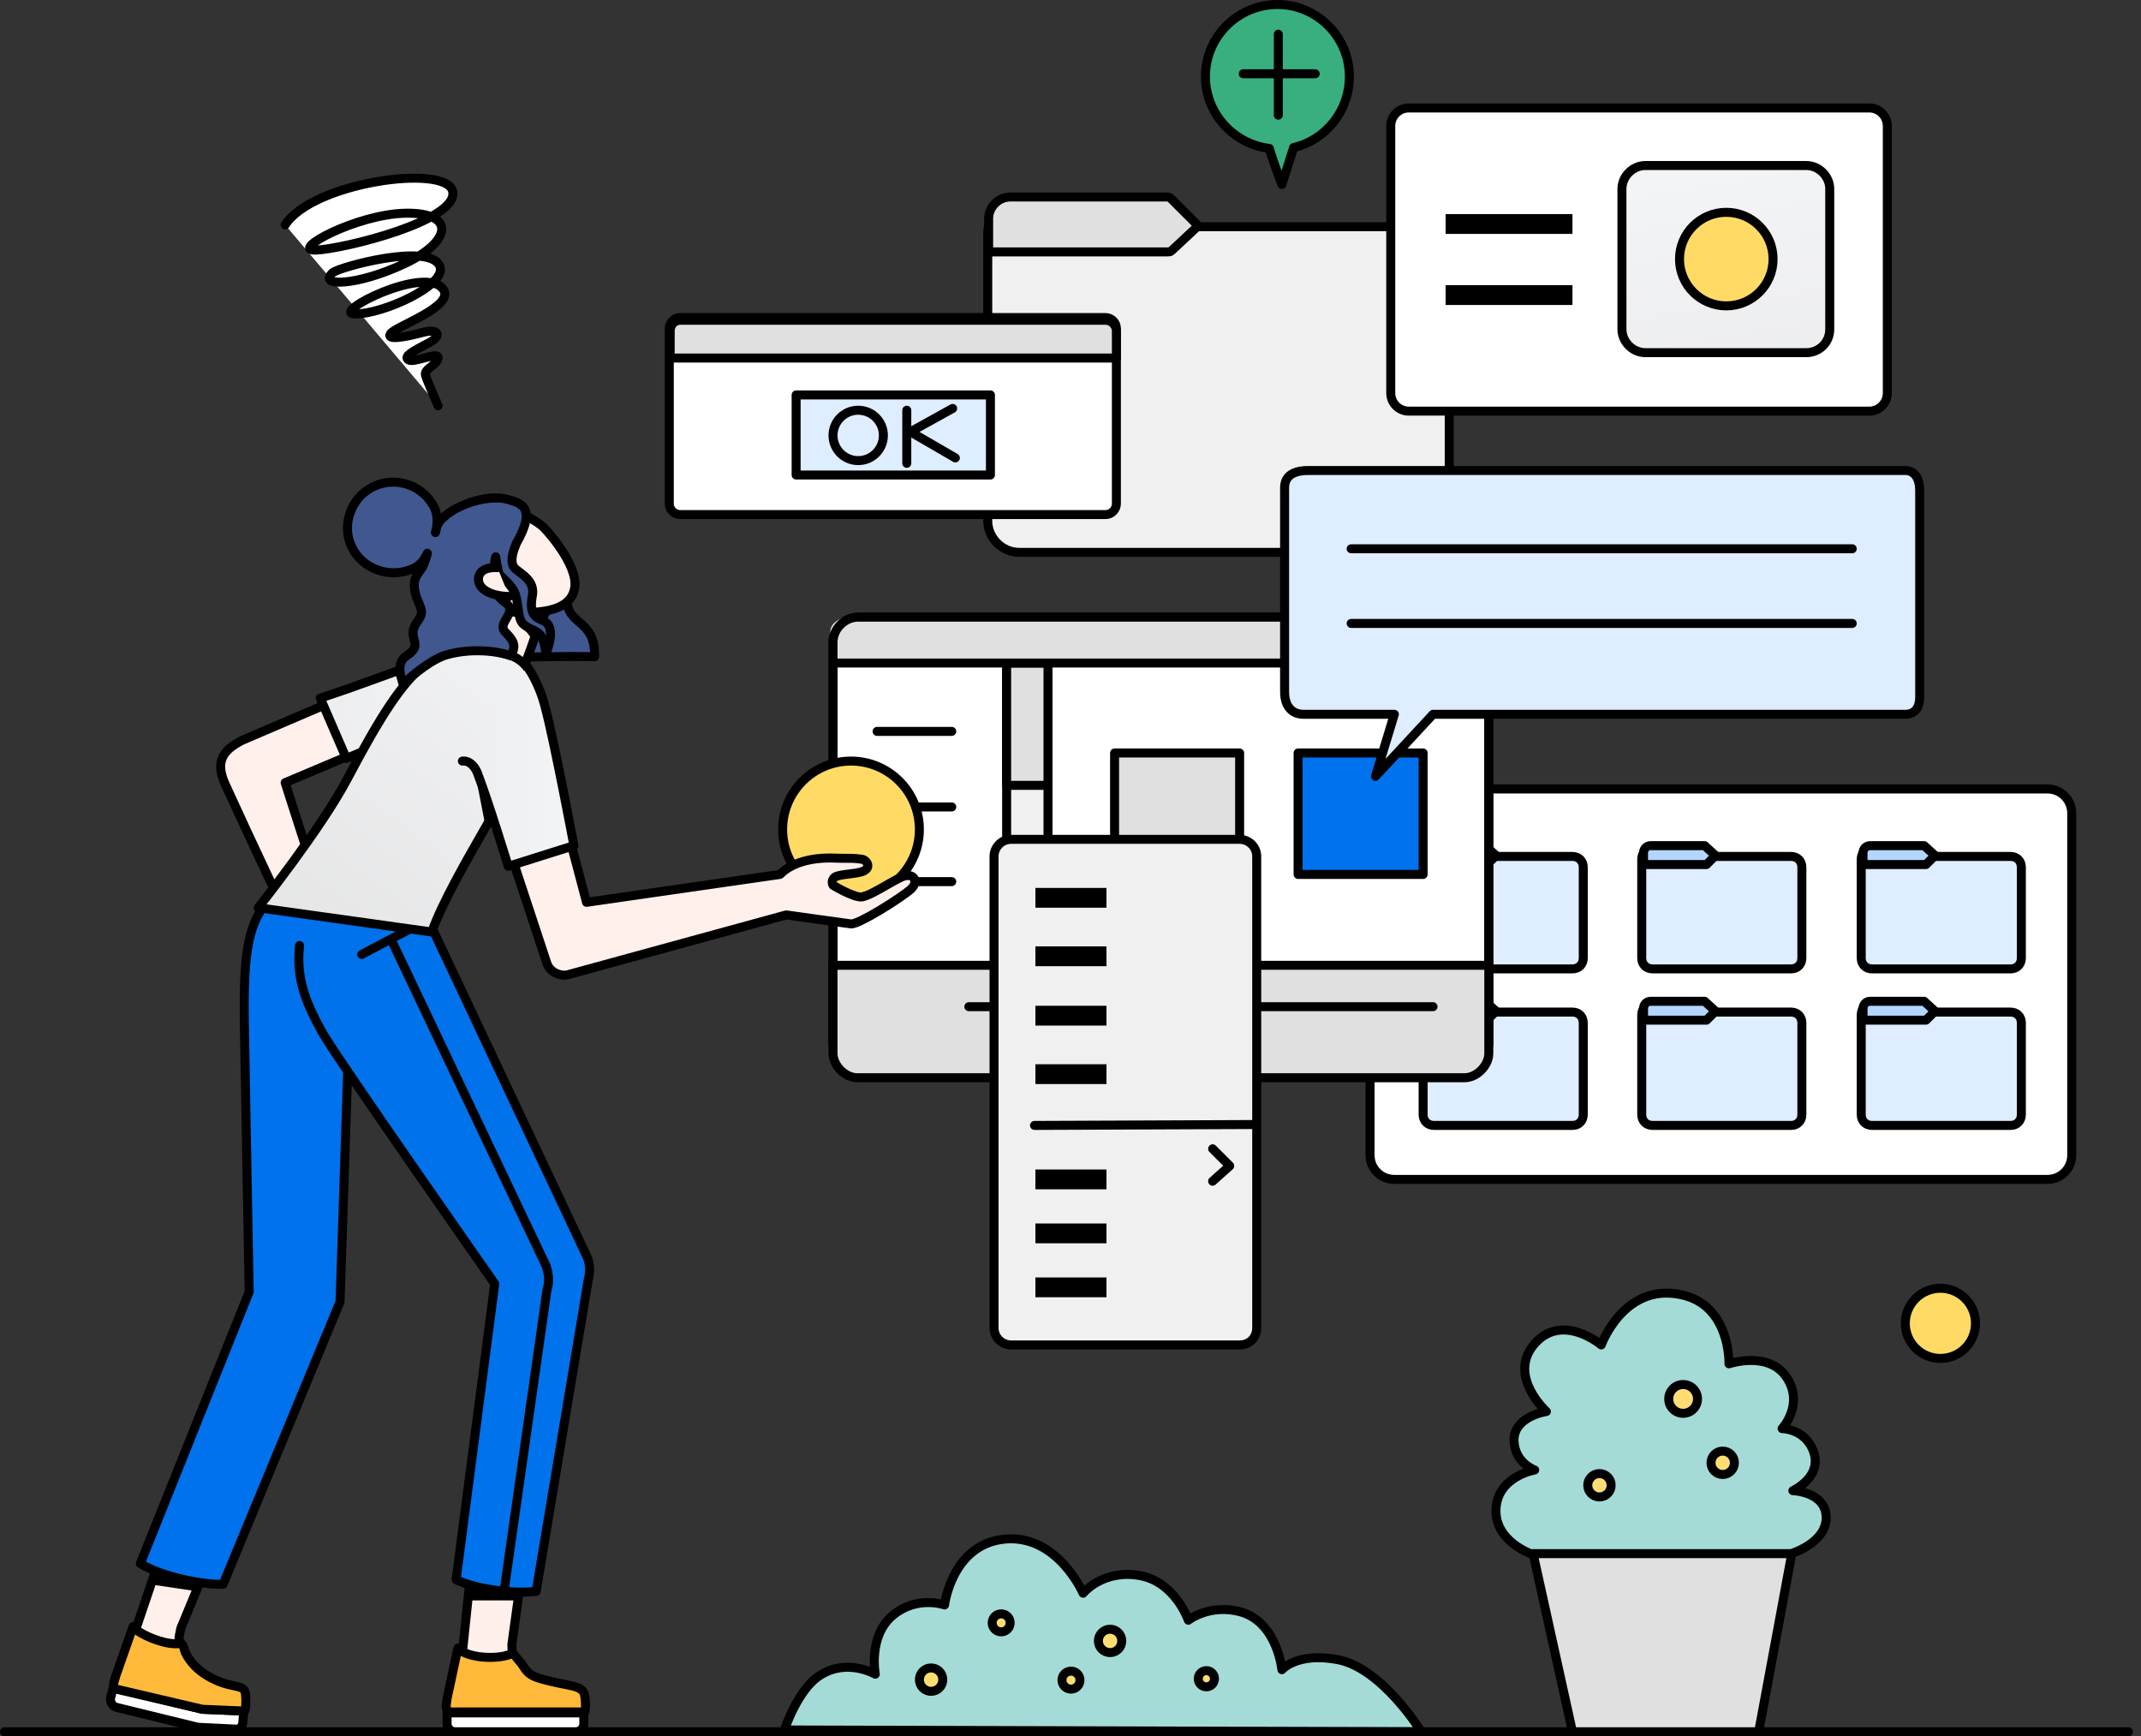 <svg width="238" height="193" viewBox="0 0 238 193" fill="none" xmlns="http://www.w3.org/2000/svg">
<rect x="0" y="0" width="238" height="193" fill="#333333" stroke="none"/>
<g clip-path="url(#clip0)">
<path d="M227.6 131.1H155C153.5 131.1 152.3 129.9 152.3 128.4V90.4C152.3 88.9 153.5 87.7 155 87.7H227.6C229.1 87.7 230.3 88.9 230.3 90.4V128.4C230.3 129.9 229.1 131.1 227.6 131.1Z" fill="white" stroke="black" stroke-miterlimit="10"/>
<path d="M176 96.4C176 95.7 175.5 95.2 174.8 95.2H166.3C166 95.2 166.1 95.2 165.9 95L165.5 94.6C165.3 94.4 165 94.3 164.7 94.3H159.4C158.7 94.3 158.2 94.8 158.2 95.5V97V98V106.5C158.2 107.2 158.7 107.7 159.4 107.7H174.8C175.5 107.7 176 107.2 176 106.5V97.9V97V96.4V96.4Z" fill="#DEEDFF" stroke="black" stroke-miterlimit="10" stroke-linecap="round" stroke-linejoin="round"/>
<path d="M165.2 94.1L165.1 94H159.1C158.6 94 158.3 94.4 158.3 94.8V96.1H165.2H165.3L166.3 95.1L165.2 94.1Z" fill="#E0E0E0" stroke="black" stroke-miterlimit="10" stroke-linecap="round" stroke-linejoin="round"/>
<path d="M200.3 96.4C200.3 95.7 199.8 95.2 199.1 95.2H190.6C190.3 95.2 190.4 95.2 190.2 95L189.8 94.6C189.6 94.4 189.3 94.3 189 94.3H183.7C183 94.3 182.5 94.8 182.5 95.5V97V98V106.5C182.5 107.2 183 107.7 183.7 107.7H199.1C199.8 107.7 200.3 107.2 200.3 106.5V97.9V97V96.4V96.4Z" fill="#DEEDFF" stroke="black" stroke-miterlimit="10" stroke-linecap="round" stroke-linejoin="round"/>
<path d="M189.6 94.1L189.5 94H183.5C183 94 182.7 94.4 182.7 94.8V96.1H189.6H189.7L190.7 95.1L189.6 94.1Z" fill="#B2D6FF" stroke="black" stroke-miterlimit="10" stroke-linecap="round" stroke-linejoin="round"/>
<path d="M176 113.7C176 113 175.5 112.5 174.8 112.5H166.3C166 112.5 166.1 112.5 165.9 112.3L165.5 111.9C165.3 111.7 165 111.6 164.7 111.6H159.4C158.7 111.6 158.2 112.1 158.2 112.8V114.4V115.4V123.9C158.2 124.6 158.7 125.1 159.4 125.1H174.8C175.5 125.1 176 124.6 176 123.9V115.3V114.4V113.7V113.7Z" fill="#DEEDFF" stroke="black" stroke-miterlimit="10" stroke-linecap="round" stroke-linejoin="round"/>
<path d="M165.2 111.4L165.1 111.3H159.1C158.6 111.3 158.3 111.7 158.3 112.1V113.4H165.2H165.3L166.3 112.4L165.2 111.4Z" fill="#E0E0E0" stroke="black" stroke-miterlimit="10" stroke-linecap="round" stroke-linejoin="round"/>
<path d="M200.3 113.7C200.3 113 199.8 112.5 199.1 112.5H190.6C190.3 112.5 190.4 112.5 190.2 112.3L189.8 111.9C189.6 111.7 189.3 111.6 189 111.6H183.7C183 111.6 182.5 112.1 182.5 112.8V114.4V115.4V123.9C182.5 124.6 183 125.1 183.7 125.1H199.1C199.8 125.1 200.3 124.6 200.3 123.9V115.3V114.4V113.7V113.7Z" fill="#DEEDFF" stroke="black" stroke-miterlimit="10" stroke-linecap="round" stroke-linejoin="round"/>
<path d="M189.6 111.4L189.5 111.3H183.5C183 111.3 182.7 111.7 182.7 112.1V113.4H189.6H189.7L190.7 112.4L189.6 111.4Z" fill="#B2D6FF" stroke="black" stroke-miterlimit="10" stroke-linecap="round" stroke-linejoin="round"/>
<path d="M224.7 96.4C224.7 95.7 224.2 95.2 223.5 95.2H215C214.7 95.2 214.8 95.2 214.6 95L214.2 94.6C214 94.4 213.7 94.3 213.4 94.3H208.1C207.4 94.3 206.9 94.8 206.9 95.5V97V98V106.5C206.9 107.2 207.4 107.7 208.1 107.7H223.5C224.2 107.7 224.7 107.2 224.7 106.5V97.9V97V96.4V96.4Z" fill="#DEEDFF" stroke="black" stroke-miterlimit="10" stroke-linecap="round" stroke-linejoin="round"/>
<path d="M214 94.1L213.9 94H207.9C207.4 94 207.1 94.4 207.1 94.8V96.1H214H214.1L215.1 95.1L214 94.1Z" fill="#B2D6FF" stroke="black" stroke-miterlimit="10" stroke-linecap="round" stroke-linejoin="round"/>
<path d="M224.7 113.7C224.7 113 224.2 112.5 223.5 112.5H215C214.7 112.5 214.8 112.5 214.6 112.3L214.2 111.9C214 111.7 213.7 111.6 213.4 111.6H208.1C207.4 111.6 206.9 112.1 206.9 112.8V114.4V115.4V123.9C206.9 124.6 207.4 125.1 208.1 125.1H223.5C224.2 125.1 224.7 124.6 224.7 123.9V115.3V114.4V113.7V113.7Z" fill="#DEEDFF" stroke="black" stroke-miterlimit="10" stroke-linecap="round" stroke-linejoin="round"/>
<path d="M214 111.4L213.9 111.3H207.9C207.4 111.3 207.1 111.7 207.1 112.1V113.4H214H214.1L215.1 112.4L214 111.4Z" fill="#B2D6FF" stroke="black" stroke-miterlimit="10" stroke-linecap="round" stroke-linejoin="round"/>
<path d="M161.2 28.7C161.2 26.8 159.6 25.2 157.7 25.2H133.1C132.3 25.2 132.5 25.1 132 24.5L130.9 23.3C130.3 22.7 129.6 22.4 128.7 22.4H113.3C111.4 22.4 109.8 24 109.8 25.9V30.6V33.4V57.9C109.8 59.8 111.4 61.4 113.3 61.4H157.6C159.5 61.4 161.1 59.8 161.1 57.9V33.1V30.5V28.7H161.2Z" fill="#F0F0F0" stroke="black" stroke-miterlimit="10" stroke-linecap="round" stroke-linejoin="round"/>
<path d="M130.2 22.1C130.1 22 129.9 21.9 129.8 21.9H112.3C111 21.9 109.9 23 109.9 24.3V28H129.8C129.9 28 130.1 28 130.2 27.9L133.2 25.1L130.2 22.1Z" fill="#E0E0E0" stroke="black" stroke-miterlimit="10" stroke-linecap="round" stroke-linejoin="round"/>
<path d="M150 8.5C150 4.1 146.4 0.5 142 0.5C137.6 0.5 134 4.1 134 8.5C134 12.6 137.1 16 141.1 16.5C141.6 18.2 142.5 20.5 142.5 20.5L143.8 16.4C147.3 15.6 150 12.4 150 8.5Z" fill="#39AE7F" stroke="black" stroke-miterlimit="10" stroke-linecap="round" stroke-linejoin="round"/>
<path d="M207.8 45.7H156.6C155.5 45.7 154.6 44.8 154.6 43.7V14C154.6 12.9 155.5 12 156.6 12H207.8C208.9 12 209.8 12.9 209.8 14V43.7C209.8 44.8 208.9 45.7 207.8 45.7Z" fill="white" stroke="black" stroke-miterlimit="10"/>
<path d="M200.8 39.2H182.9C181.5 39.2 180.3 38 180.3 36.6V21C180.3 19.6 181.5 18.4 182.9 18.4H200.8C202.2 18.4 203.4 19.6 203.4 21V36.6C203.4 38.1 202.2 39.2 200.8 39.2Z" fill="url(#paint0_linear)" stroke="black" stroke-miterlimit="10" stroke-linecap="round" stroke-linejoin="round"/>
<path d="M191.9 34C194.772 34 197.1 31.672 197.1 28.8C197.1 25.928 194.772 23.6 191.9 23.6C189.028 23.6 186.7 25.928 186.7 28.8C186.7 31.672 189.028 34 191.9 34Z" fill="#FFDB66" stroke="black" stroke-miterlimit="10" stroke-linecap="round" stroke-linejoin="round"/>
<path d="M174.8 23.8H160.7V26H174.8V23.8Z" fill="black"/>
<path d="M174.8 31.7H160.7V33.9H174.8V31.7Z" fill="black"/>
<path d="M162.8 118.5H95.3C93.8 118.5 92.6 117.3 92.6 115.8V71.4C92.6 69.9 93.9 68.6 95.4 68.6H162.7C164.2 68.6 165.5 69.9 165.5 71.4V115.8C165.5 117.3 164.3 118.5 162.8 118.5Z" fill="white" stroke="black" stroke-miterlimit="10"/>
<path d="M116.5 74.4H111.9V107H116.5V74.4Z" fill="#F0F0F0" stroke="black" stroke-miterlimit="10" stroke-linecap="round" stroke-linejoin="round"/>
<path d="M116.5 73.7H111.9V87.3H116.5V73.7Z" fill="#E0E0E0" stroke="black" stroke-miterlimit="10" stroke-linecap="round" stroke-linejoin="round"/>
<path d="M97.5 89.7H105.8" stroke="black" stroke-miterlimit="10" stroke-linecap="round" stroke-linejoin="round"/>
<path d="M97.5 98H105.8" stroke="black" stroke-miterlimit="10" stroke-linecap="round" stroke-linejoin="round"/>
<path d="M97.5 81.3H105.8" stroke="black" stroke-miterlimit="10" stroke-linecap="round" stroke-linejoin="round"/>
<path d="M137.8 83.7H123.9V97.2H137.8V83.7Z" fill="#E0E0E0" stroke="black" stroke-miterlimit="10" stroke-linecap="round" stroke-linejoin="round"/>
<path d="M158.2 83.7H144.3V97.2H158.2V83.7Z" fill="#0072ED" stroke="black" stroke-miterlimit="10" stroke-linecap="round" stroke-linejoin="round"/>
<path d="M92.3 70.2V73.5L165.4 73.7C165.4 73.7 165.9 70.5 165 69.6C164.1 68.7 164.7 68.1 159.6 68.1C154.5 68.1 94.6 68.4 94.6 68.4C94.6 68.4 92.3 68.8 92.3 70.2Z" fill="#E0E0E0"/>
<path d="M162.8 118.5H95.3C93.8 118.5 92.6 117.3 92.6 115.8V71.4C92.6 69.9 93.9 68.6 95.4 68.6H162.7C164.2 68.6 165.5 69.9 165.5 71.4V115.8C165.5 117.3 164.3 118.5 162.8 118.5Z" stroke="black" stroke-miterlimit="10"/>
<path d="M92.8 73.7H165.3" stroke="black" stroke-miterlimit="10" stroke-linecap="round" stroke-linejoin="round"/>
<path d="M95.3 119.8H162.8C164.2 119.8 165.5 118.4 165.5 117.1V107.3H92.6V117.1C92.6 118.4 93.9 119.8 95.3 119.8Z" fill="#E0E0E0" stroke="black" stroke-miterlimit="10" stroke-linecap="round" stroke-linejoin="round"/>
<path d="M107.7 111.9H159.3" stroke="black" stroke-miterlimit="10" stroke-linecap="round" stroke-linejoin="round"/>
<path d="M211.8 52.3H145.4C144.3 52.3 142.8 52.6 142.8 54.2V76.9C142.8 78.7 143.8 79.4 144.9 79.4H155L152.9 86.3L159.3 79.4H211.8C212.9 79.4 213.4 78.6 213.4 77.5V54.5C213.4 53.3 212.9 52.3 211.8 52.3Z" fill="#DEEDFF" stroke="black" stroke-miterlimit="10" stroke-linecap="round" stroke-linejoin="round"/>
<path d="M150.2 61H205.9" stroke="black" stroke-miterlimit="10" stroke-linecap="round" stroke-linejoin="round"/>
<path d="M150.2 69.3H205.9" stroke="black" stroke-miterlimit="10" stroke-linecap="round" stroke-linejoin="round"/>
<path d="M122.9 57.2H75.6C75 57.2 74.4 56.7 74.4 56V36.5C74.4 35.9 74.9 35.3 75.6 35.3H122.9C123.5 35.3 124.1 35.8 124.1 36.5V56C124.1 56.6 123.6 57.2 122.9 57.2Z" fill="white" stroke="black" stroke-miterlimit="10"/>
<path d="M122.9 35.6H75.6C75 35.6 74.5 36.1 74.5 36.8V39.8H124.1V36.8C124.1 36.2 123.6 35.6 122.9 35.6Z" fill="#E0E0E0" stroke="black" stroke-miterlimit="10" stroke-linecap="round" stroke-linejoin="round"/>
<path d="M110.1 43.9H88.5V52.8H110.1V43.9Z" fill="#DEEDFF" stroke="black" stroke-miterlimit="10" stroke-linecap="round" stroke-linejoin="round"/>
<path d="M100.8 45.6V51.5" stroke="black" stroke-miterlimit="10" stroke-linecap="round" stroke-linejoin="round"/>
<path d="M95.4 51.2C96.946 51.2 98.2 49.946 98.2 48.4C98.2 46.854 96.946 45.6 95.4 45.6C93.854 45.6 92.6 46.854 92.6 48.4C92.6 49.946 93.854 51.2 95.4 51.2Z" fill="#DEEDFF" stroke="black" stroke-miterlimit="10" stroke-linecap="round" stroke-linejoin="round"/>
<path d="M105.9 45.4C105.7 45.5 101.2 48 101.2 48L106.2 50.9" stroke="black" stroke-miterlimit="10" stroke-linecap="round" stroke-linejoin="round"/>
<path d="M137.8 149.5H112.4C111.4 149.5 110.5 148.7 110.5 147.6V95.2C110.5 94.2 111.3 93.3 112.4 93.3H137.8C138.8 93.3 139.7 94.1 139.7 95.2V147.6C139.7 148.7 138.9 149.5 137.8 149.5Z" fill="#F0F0F0" stroke="black" stroke-miterlimit="10" stroke-linecap="round" stroke-linejoin="round"/>
<path d="M115 125.1L139.4 125" stroke="black" stroke-miterlimit="10" stroke-linecap="round" stroke-linejoin="round"/>
<path d="M134.8 127.7L136.7 129.6L134.8 131.3" stroke="black" stroke-miterlimit="10" stroke-linecap="round" stroke-linejoin="round"/>
<path d="M123 98.7H115.1V100.9H123V98.7Z" fill="black"/>
<path d="M123 105.2H115.1V107.4H123V105.2Z" fill="black"/>
<path d="M123 111.8H115.1V114H123V111.8Z" fill="black"/>
<path d="M123 118.3H115.1V120.5H123V118.3Z" fill="black"/>
<path d="M123 130H115.1V132.2H123V130Z" fill="black"/>
<path d="M123 136H115.1V138.2H123V136Z" fill="black"/>
<path d="M123 142H115.1V144.2H123V142Z" fill="black"/>
<path d="M138.2 8.2H146.2" stroke="black" stroke-miterlimit="10" stroke-linecap="round" stroke-linejoin="round"/>
<path d="M142.1 3.8V12.8" stroke="black" stroke-miterlimit="10" stroke-linecap="round" stroke-linejoin="round"/>
<path d="M87.2 192.3L158 192.5C158 192.5 153.7 185.5 148.8 184.5C144.2 183.6 142.5 185.6 142.5 185.6C142.5 185.6 142 180.4 138 179.2C134.5 178.2 132.1 180.1 132.1 180.1C132.1 180.1 130.6 175.7 126.5 175.1C122.5 174.5 120.4 177.1 120.4 177.1C120.4 177.1 117.5 170.4 111.5 171.1C105.8 171.8 105 178.4 105 178.4C105 178.4 101.9 177.3 99.2 179.6C96.5 181.9 97.3 186.1 97.3 186.1C97.3 186.1 94.2 184.3 91.2 186.2C88.7 187.7 87.2 192.3 87.2 192.3Z" fill="url(#paint1_linear)" stroke="black" stroke-miterlimit="10" stroke-linecap="round" stroke-linejoin="round"/>
<path d="M123.4 183.7C124.118 183.7 124.7 183.118 124.7 182.4C124.7 181.682 124.118 181.1 123.4 181.1C122.682 181.1 122.1 181.682 122.1 182.4C122.1 183.118 122.682 183.7 123.4 183.7Z" fill="#FFDD73" stroke="black" stroke-miterlimit="10" stroke-linecap="round" stroke-linejoin="round"/>
<path d="M111.339 181.392C111.891 181.367 112.318 180.899 112.292 180.347C112.267 179.795 111.799 179.369 111.248 179.394C110.696 179.419 110.269 179.887 110.295 180.439C110.32 180.991 110.788 181.417 111.339 181.392Z" fill="#FFDD73" stroke="black" stroke-miterlimit="10" stroke-linecap="round" stroke-linejoin="round"/>
<path d="M134.117 187.504C134.614 187.496 135.011 187.087 135.003 186.59C134.995 186.093 134.586 185.697 134.089 185.704C133.592 185.712 133.195 186.122 133.203 186.619C133.211 187.116 133.62 187.512 134.117 187.504Z" fill="#FFDD73" stroke="black" stroke-miterlimit="10" stroke-linecap="round" stroke-linejoin="round"/>
<path d="M103.523 188.005C104.241 187.994 104.814 187.402 104.802 186.685C104.791 185.967 104.2 185.394 103.482 185.405C102.764 185.417 102.191 186.008 102.203 186.726C102.214 187.444 102.805 188.016 103.523 188.005Z" fill="#FFDD73" stroke="black" stroke-miterlimit="10" stroke-linecap="round" stroke-linejoin="round"/>
<path d="M120.054 186.777C120.065 186.225 119.625 185.769 119.073 185.759C118.521 185.749 118.065 186.188 118.055 186.74C118.044 187.292 118.483 187.748 119.036 187.759C119.588 187.769 120.044 187.33 120.054 186.777Z" fill="#FFDD73" stroke="black" stroke-miterlimit="10" stroke-linecap="round" stroke-linejoin="round"/>
<path d="M0.5 192.5H236.6" stroke="black" stroke-miterlimit="10" stroke-linecap="round" stroke-linejoin="round"/>
<path d="M195.5 192.5H174.8L170.4 172.6H199.2L195.5 192.5Z" fill="#E0E0E0" stroke="black" stroke-miterlimit="10" stroke-linecap="round" stroke-linejoin="round"/>
<path d="M170.4 172.8C170.4 172.8 166.1 171.4 166.3 167.7C166.5 164.1 170.6 163.4 170.6 163.4C170.6 163.4 168.3 162.6 168.3 160C168.4 157.4 171.9 156.9 171.9 156.9C171.9 156.9 167.7 153.1 170.4 149.6C173.5 145.7 178 149.5 178 149.5C178 149.5 180.5 142.6 186.8 143.9C192.4 145 192.2 151.6 192.2 151.6C192.2 151.6 196.6 150.1 198.6 153.1C200.6 156.1 198.1 158.8 198.1 158.8C198.1 158.8 200.5 158.8 201.5 161.1C202.8 164.1 199.3 165.7 199.3 165.7C199.3 165.7 202.9 165.8 203 168.6C203.1 171.5 199.1 172.7 199.1 172.7H170.4V172.8Z" fill="url(#paint2_linear)" stroke="black" stroke-miterlimit="10" stroke-linecap="round" stroke-linejoin="round"/>
<path d="M187.1 157.1C187.984 157.1 188.7 156.384 188.7 155.5C188.7 154.616 187.984 153.9 187.1 153.9C186.216 153.9 185.5 154.616 185.5 155.5C185.5 156.384 186.216 157.1 187.1 157.1Z" fill="#FFDD73" stroke="black" stroke-miterlimit="10" stroke-linecap="round" stroke-linejoin="round"/>
<path d="M177.8 166.4C178.518 166.4 179.1 165.818 179.1 165.1C179.1 164.382 178.518 163.8 177.8 163.8C177.082 163.8 176.5 164.382 176.5 165.1C176.5 165.818 177.082 166.4 177.8 166.4Z" fill="#FFDD73" stroke="black" stroke-miterlimit="10" stroke-linecap="round" stroke-linejoin="round"/>
<path d="M191.5 163.9C192.218 163.9 192.8 163.318 192.8 162.6C192.8 161.882 192.218 161.3 191.5 161.3C190.782 161.3 190.2 161.882 190.2 162.6C190.2 163.318 190.782 163.9 191.5 163.9Z" fill="#FFDD73" stroke="black" stroke-miterlimit="10" stroke-linecap="round" stroke-linejoin="round"/>
<path d="M94.6 99.8C98.797 99.8 102.2 96.397 102.2 92.2C102.2 88.003 98.797 84.6 94.6 84.6C90.403 84.6 87 88.003 87 92.2C87 96.397 90.403 99.8 94.6 99.8Z" fill="#FFDB66" stroke="black" stroke-miterlimit="10" stroke-linecap="round" stroke-linejoin="round"/>
<path d="M38.8 77.2L26.9 82.3C24.8 83.4 23.9 84.6 25 87.1C28.2 94.1 32 102.2 32.2 102.2C32.6 102.2 36.2 100.1 35.9 99.7C35.6 99.3 31.7 87 31.7 87L40.7 83.2L38.8 77.2Z" fill="#FFF0EB" stroke="black" stroke-miterlimit="10" stroke-linecap="round" stroke-linejoin="round"/>
<path d="M55.6 72.3C52 71 45.1 74.5 35.6 77.6L38.5 84.3L46.7 80.9" fill="url(#paint3_linear)"/>
<path d="M55.6 72.3C52 71 45.1 74.5 35.6 77.6L38.5 84.3L46.7 80.9" stroke="black" stroke-miterlimit="10" stroke-linecap="round" stroke-linejoin="round"/>
<path d="M27.1 190.2L27 191.4C27 191.9 26.6 192.3 26.1 192.2L22 192L13 189.8C12.5 189.7 12.2 189.2 12.3 188.7L12.6 187.6L22.5 190L27.1 190.2Z" fill="white" stroke="black" stroke-miterlimit="10" stroke-linecap="round" stroke-linejoin="round"/>
<path d="M15.9 183L18.9 183.7C19.1 183.7 19.8 184 20 184.1L21.1 184.8L19.9 182.2C19.9 181.9 20 181.5 20.1 181L25.9 167C26.2 166 25.5 165 24.5 164.9L21.8 164.8C21 164.8 20.4 165.3 20.2 166L15.2 180.8C14.6 181.8 14.9 182.8 15.9 183Z" fill="#FFF0EB" stroke="black" stroke-miterlimit="10" stroke-linecap="round" stroke-linejoin="round"/>
<path d="M19.9 182.7C20.4 182.6 20.4 183.2 20.6 183.7C21.1 184.7 21.9 185.6 23.1 186.3C25.8 187.9 27.2 187 27.3 188.4C27.4 189.8 27.2 190.2 27.2 190.2L22.5 190L13.1 187.8C12.3 187.6 12.7 187 12.9 186.2L14.8 180.8C15.3 181.6 18.3 182.9 19.9 182.7Z" fill="#FFBA3B" stroke="black" stroke-miterlimit="10" stroke-linecap="round" stroke-linejoin="round"/>
<path d="M39.2 102.5L37.8 144.7L24.8 176.1C22.9 176.2 18.2 175.4 15.6 173.8L27.7 143.6L27.2 115.8C27 106.3 27.3 102.8 30.2 99.6L39.2 102.5Z" fill="#0072ED" stroke="black" stroke-miterlimit="10" stroke-linecap="round" stroke-linejoin="round"/>
<path d="M16.6 176.1L22 176.9L22.5 175.9C22.5 175.9 21.6 175.8 19.6 175.5C17.8 175.2 17.1 174.9 17.1 174.9L16.6 176.1Z" fill="black"/>
<path d="M52.7 185.6H56.4C56.6 185.6 56.8 185.6 57 185.7L58.2 186.2L57.2 184.2C57 183.8 56.9 183.7 56.9 182.8L58.9 168.3C59.2 167.3 56.1 166.4 55 166.4H54.8C54 166.4 53.2 166.8 53.1 167.5L51.4 183.7C51.2 184.7 51.7 185.6 52.7 185.6Z" fill="#FFEFEA" stroke="black" stroke-miterlimit="10" stroke-linecap="round" stroke-linejoin="round"/>
<path d="M37.1 99.7L48.1 103.3L65.3 139.8C65.6 140.6 65.6 141.4 65.4 142.2L59.6 176.9C56.7 177.2 52.8 176.6 50.7 175.6L55 142.7C55 142.7 37.9 118.3 35.9 114.9C34 111.5 32.9 108.8 33.3 105.1" fill="#0072EC"/>
<path d="M37.1 99.7L48.1 103.3L65.3 139.8C65.6 140.6 65.6 141.4 65.4 142.2L59.6 176.9C56.7 177.2 52.8 176.6 50.7 175.6L55 142.7C55 142.7 37.9 118.3 35.9 114.9C34 111.5 32.9 108.8 33.3 105.1" stroke="black" stroke-miterlimit="10" stroke-linecap="round" stroke-linejoin="round"/>
<path d="M45.5 103.3L40.2 106.1" stroke="black" stroke-miterlimit="10" stroke-linecap="round" stroke-linejoin="round"/>
<path d="M43.7 104.9L60.7 140.7C61 141.6 61.1 142.5 60.8 143.4L56.1 176.4" stroke="black" stroke-miterlimit="10" stroke-linecap="round" stroke-linejoin="round"/>
<path d="M56.7 183.9C57.2 183.7 57.3 184.2 57.7 184.6C58.4 185.3 58.3 186.1 60.1 186.6C63.1 187.5 64.8 187.2 65 188.5C65.2 189.9 65 190.3 65 190.3H50.2C49.4 190.3 49.6 189.6 49.7 188.8L50.9 183.2C51.9 184.3 55.1 184.5 56.7 183.9Z" fill="#FFB93B" stroke="black" stroke-miterlimit="10" stroke-linecap="round" stroke-linejoin="round"/>
<path d="M64.9 190.4V191.6C64.9 192.1 64.5 192.5 64 192.5H50.6C50.1 192.5 49.7 192.1 49.7 191.6V190.4H64.9Z" fill="white" stroke="black" stroke-miterlimit="10" stroke-linecap="round" stroke-linejoin="round"/>
<path d="M52 177.9H57.4L57.7 176.9C57.7 176.9 57.9 177 56.1 177C54.3 177 52.4 176.1 52.4 176.1L52 177.9Z" fill="black"/>
<path d="M55.3 58C55.9 57.8 58.8 57.6 59.5 59.7C60.2 61.8 63.6 62.3 63.1 65.8C62.5 69.8 66.2 68.4 66.1 73C66.1 73 62.5 72.9 56.5 73.1C51.4 73.2 47.4 74.3 47.4 74.3C47.4 74.3 50.5 64.2 50.5 62.9C50.6 61.4 51.1 56.8 55.3 58Z" fill="#40588F" stroke="black" stroke-miterlimit="10" stroke-linecap="round" stroke-linejoin="round"/>
<path d="M61 67.5C59.2 70.2 58.8 74.3 56.8 76.4C56.1 77 55.2 76.3 54.3 76.4C53.1 76.5 51.4 76 49.9 75.4C49 75 47.9 75.3 48.4 74.4L56.5 66.5C56.9 65.6 58 65.3 58.8 65.9L60.1 66.8C60.6 67.1 61.4 66.9 61 67.5Z" fill="#FFF0EB" stroke="black" stroke-miterlimit="10" stroke-linecap="round" stroke-linejoin="round"/>
<path d="M59.5 67.7C60.2 68 61 67.1 60.9 67.9L59.3 71.2C59.3 71.2 58.5 70.3 58 69.5C57.4 68.5 57.6 68.7 56.8 67.7C56.9 67.3 57.3 66.2 57.3 66.2C57.3 66.2 58.1 67.1 59.5 67.7Z" fill="black"/>
<path d="M55.1 61C55.1 61.1 55.1 62.5 55.3 63.2C55.5 63.8 56.6 64.4 56.6 64.4" stroke="black" stroke-miterlimit="10" stroke-linecap="round" stroke-linejoin="round"/>
<path d="M47.2 73.9C49.6 72 54.2 71.8 57.1 73C59 73.8 60.6 76.8 59.6 81C58.6 85.1 50.2 97.3 48 103.6L28.7 100.9C28.7 100.9 35.7 92.1 38.6 86.6C42.4 79.4 44.7 75.9 47.2 73.9Z" fill="url(#paint4_linear)" stroke="black" stroke-miterlimit="10" stroke-linecap="round" stroke-linejoin="round"/>
<path d="M60.3 58.5C60.4 58.6 60.4 58.6 60.5 58.7C61.1 59.3 64.6 63.3 63.8 65.7C63 68.5 58.2 68.1 56.6 68C55 67.9 52.7 67.6 51.1 64C49.5 60.4 50.3 59 52.5 57.7C56 55.2 59.7 58 60.3 58.5Z" fill="#FFF0EB" stroke="black" stroke-miterlimit="10" stroke-linecap="round" stroke-linejoin="round"/>
<path d="M52.9 55.7C52.9 55.7 54.5 55.2 55.6 55.4C56.7 55.6 57.9 56.7 58 57.1C58 57.6 57.9 57.5 57.6 57.5C57.3 57.5 55.4 56.7 54.2 56.5C53 56.3 51.3 56.4 52.9 55.7Z" fill="#40588F" stroke="black" stroke-miterlimit="10" stroke-linecap="round" stroke-linejoin="round"/>
<path d="M54.9 64.7C54.9 64.7 55.6 65.4 55.8 65.5C56 65.6 56.1 65.5 56.1 65.5C56.1 65.5 55.9 64.8 55.8 64.7C55.7 64.7 54.9 64.7 54.9 64.7Z" fill="#FFF0EB"/>
<path d="M60.7 83.6L59.9 85.8L60.7 83.5V83.6Z" fill="black"/>
<path d="M93.2 95.4C94.5 95.4 95.1 95.4 95.7 95.5C96.3 95.5 96.8 96.3 96.2 96.7C95.6 97.2 93.4 97.1 92.8 97.5C92.3 97.9 92.6 98.4 92.6 98.4C92.6 98.4 94.9 99.8 95.8 99.7C96.7 99.6 98.9 98.1 100.2 97.5C101.5 96.9 102.2 97.9 101.3 98.8C100.2 99.8 95.4 102.8 94.6 102.7C93.8 102.6 87.4 101.7 87.4 101.7L63.3 108.3C62.5 108.6 61.2 108.2 60.8 107.1L54 86.5L61.1 84.8L65.2 100.3L86.7 97.2C86.7 97.3 88.2 95.1 93.2 95.4Z" fill="#FFF0EB" stroke="black" stroke-miterlimit="10" stroke-linecap="round" stroke-linejoin="round"/>
<path d="M58.6 74.1C58.6 74.1 59.9 75.8 60.6 78.6C61.6 82.3 63.8 94 63.8 94L56.5 96.3C56.5 96.3 54.3 89.1 53.1 86C52.9 85.4 52.3 84.5 51.4 84.6" fill="url(#paint5_linear)"/>
<path d="M58.6 74.1C58.6 74.1 59.9 75.8 60.6 78.6C61.6 82.3 63.8 94 63.8 94L56.5 96.3C56.5 96.3 54.3 89.1 53.1 86C52.9 85.4 52.3 84.5 51.4 84.6" stroke="black" stroke-miterlimit="10" stroke-linecap="round" stroke-linejoin="round"/>
<path d="M46.3 63C43.5 64.6 39.7 63.2 38.8 60C38.3 58.2 38.9 56.2 40.3 54.9C42.8 52.7 46.5 53.4 48.1 56.1C48.5 56.7 48.8 57.8 48.4 59.2C48.5 59.1 48.4 58.4 49.1 57.7C51 55.8 54.6 55 56.4 55.5C57.7 55.9 59.8 56.2 57.4 60.4C56.6 62.3 56.9 63 57.5 63.4C58.1 63.9 59.4 64.6 59.2 66.1C58.8 68.2 59.4 68.6 60.4 69C62 69.7 60.7 72.6 60.7 72.6C60.7 72.6 60.5 71 60 70.5C59.5 70 58.9 70 58.2 69.4C57.5 68.8 57.7 67.3 57.3 66.1C56.9 64.9 55.7 64.2 55.5 63.8C55.3 63.4 55.1 61.9 55.1 61.9C55.1 61.9 54.7 63.3 55.2 64.9C55.7 66.4 55 66.1 56.2 67C57.7 68.1 55.1 69.2 56.2 70.3C57.3 71.4 57.3 71.9 56.8 72.9C54.8 72.2 51.7 72.1 49.3 72.9C48 73.4 46.5 74.5 44.8 76L44.7 75.7C44.7 75.6 43.9 73.7 45.2 72.9C47.3 71.5 45 71 46.4 69.1C47.2 68 46.8 67.7 46.3 66.4C45.7 64.5 46.3 64 47 63C47.1 62.8 47.5 61.7 47.5 61.5C47.1 62.4 46.6 62.8 46.3 63Z" fill="#40588F" stroke="black" stroke-miterlimit="10" stroke-linecap="round" stroke-linejoin="round"/>
<path d="M55.3 63.1C55.3 63.1 53.4 62.9 53.2 64.2C53 65.5 54.7 66.3 56.6 66.3" fill="#FFF0EB"/>
<path d="M55.3 63.1C55.3 63.1 53.4 62.9 53.2 64.2C53 65.5 54.7 66.3 56.6 66.3" stroke="black" stroke-miterlimit="10" stroke-linecap="round" stroke-linejoin="round"/>
<path d="M31.7 25C34.7 20.3 49.4 18.2 50.3 21.2C51.2 24.5 38.1 27.7 35.1 27.8C32.1 27.9 39.6 23.8 45.1 23.7C50.6 23.6 50.3 26.8 45 29.3C39.7 31.8 35.2 31.9 37 30.3C37.7 29.7 47.8 26.9 48.9 29.6C49.7 31.7 42.6 34.9 39.5 34.9C36.5 34.9 47.4 29.3 49.3 32.2C50.5 34.1 43.9 36.3 43.4 37.1C42.9 37.9 45.3 37.4 46.8 37C48.9 36.4 49.2 37.4 47.5 38.2C46 39 44.8 39.6 45.4 40C46 40.4 48.8 39 48.7 39.8C48.6 40.6 47.1 41 47.3 41.7C47.5 42.4 48.7 45.1 48.7 45.1" fill="white"/>
<path d="M31.7 25C34.7 20.3 49.4 18.2 50.3 21.2C51.2 24.5 38.1 27.7 35.1 27.8C32.1 27.9 39.6 23.8 45.1 23.7C50.6 23.6 50.3 26.8 45 29.3C39.7 31.8 35.2 31.9 37 30.3C37.7 29.7 47.8 26.9 48.9 29.6C49.7 31.7 42.6 34.9 39.5 34.9C36.5 34.9 47.4 29.3 49.3 32.2C50.5 34.1 43.9 36.3 43.4 37.1C42.9 37.9 45.3 37.4 46.8 37C48.9 36.4 49.2 37.4 47.5 38.2C46 39 44.8 39.6 45.4 40C46 40.4 48.8 39 48.7 39.8C48.6 40.6 47.1 41 47.3 41.7C47.5 42.4 48.7 45.1 48.7 45.1" stroke="black" stroke-miterlimit="10" stroke-linecap="round" stroke-linejoin="round"/>
<path d="M52.6 84.8L53.9 91.5L54.7 89.8C54.7 89.8 53.2 85.4 52.9 85.2C52.6 85 52.6 84.8 52.6 84.8Z" fill="black"/>
<path d="M215.7 151C217.854 151 219.6 149.254 219.6 147.1C219.6 144.946 217.854 143.2 215.7 143.2C213.546 143.2 211.8 144.946 211.8 147.1C211.8 149.254 213.546 151 215.7 151Z" fill="#FFDB66" stroke="black" stroke-miterlimit="10" stroke-linecap="round" stroke-linejoin="round"/>
</g>
<defs>
<linearGradient id="paint0_linear" x1="189.848" y1="16.941" x2="202.506" y2="91.081" gradientUnits="userSpaceOnUse">
<stop offset="0.026" stop-color="#F3F4F6"/>
<stop offset="0.924" stop-color="#E0E0E0"/>
</linearGradient>
<linearGradient id="paint1_linear" x1="87.233" y1="181.778" x2="158.047" y2="181.778" gradientUnits="userSpaceOnUse">
<stop offset="0.041" stop-color="#A4DBD6"/>
<stop offset="1" stop-color="#A4DBD6"/>
</linearGradient>
<linearGradient id="paint2_linear" x1="166.318" y1="158.292" x2="203.043" y2="158.292" gradientUnits="userSpaceOnUse">
<stop offset="0.041" stop-color="#A4DBD6"/>
<stop offset="1" stop-color="#A4DBD6"/>
</linearGradient>
<linearGradient id="paint3_linear" x1="56.302" y1="77.052" x2="-8.744" y2="83.683" gradientUnits="userSpaceOnUse">
<stop offset="0.026" stop-color="#F3F4F6"/>
<stop offset="0.924" stop-color="#E0E0E0"/>
</linearGradient>
<linearGradient id="paint4_linear" x1="62.299" y1="67.938" x2="19.426" y2="126.961" gradientUnits="userSpaceOnUse">
<stop offset="0.026" stop-color="#F2F3F5"/>
<stop offset="0.924" stop-color="#DFDFDF"/>
</linearGradient>
<linearGradient id="paint5_linear" x1="64.091" y1="85.251" x2="24.605" y2="85.387" gradientUnits="userSpaceOnUse">
<stop offset="0.026" stop-color="#F3F4F6"/>
<stop offset="0.924" stop-color="#E0E0E0"/>
</linearGradient>
<clipPath id="clip0">
<rect width="237.1" height="193" fill="white"/>
</clipPath>
</defs>
</svg>

